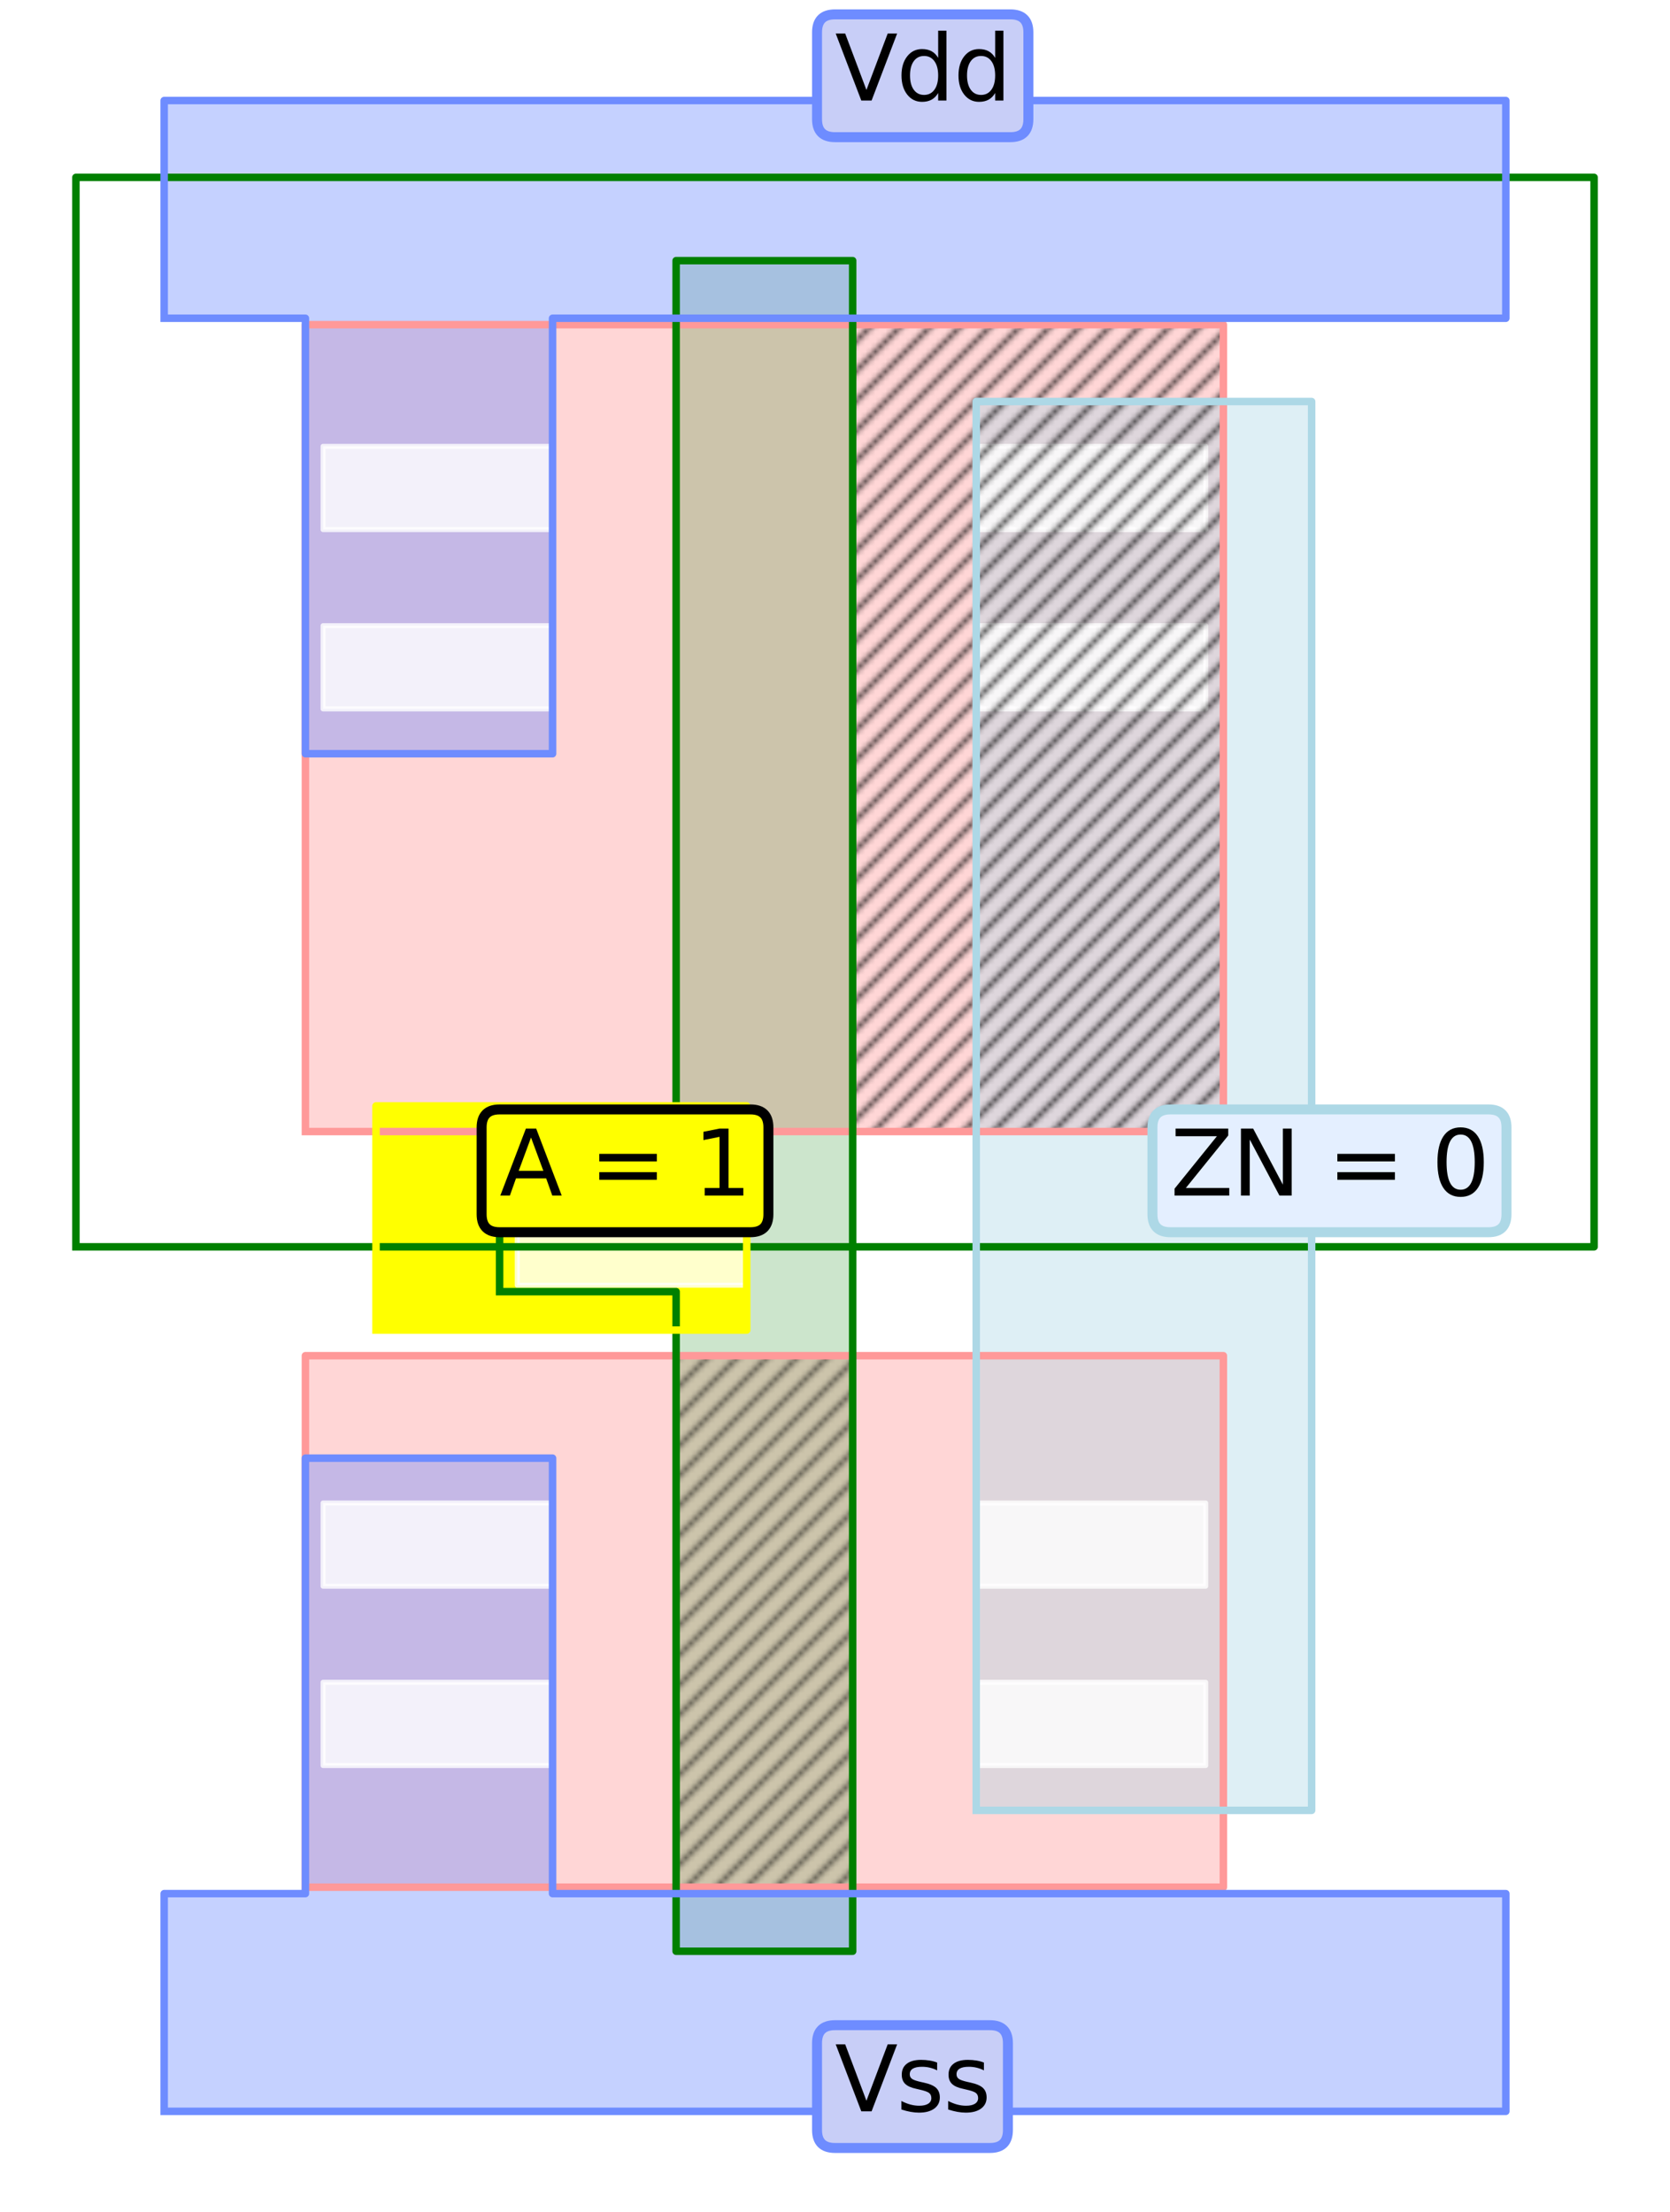 <?xml version="1.0" encoding="utf-8" standalone="no"?>
<!DOCTYPE svg PUBLIC "-//W3C//DTD SVG 1.1//EN"
  "http://www.w3.org/Graphics/SVG/1.1/DTD/svg11.dtd">
<svg xmlns:xlink="http://www.w3.org/1999/xlink" width="334.8pt" height="443.52pt" viewBox="0 0 334.8 443.52" xmlns="http://www.w3.org/2000/svg" version="1.1">
 <defs>
  <style type="text/css">*{stroke-linejoin: round; stroke-linecap: butt}</style>
 </defs>
 <g id="figure_1">
  <g id="patch_1">
   <path d="M 0 443.52 
L 334.8 443.52 
L 334.8 0 
L 0 0 
z
" style="fill: #ffffff"/>
  </g>
  <g id="axes_1">
   <g id="patch_2">
    <path d="M 61.227 226.896 
L 245.26 226.896 
L 245.26 65.103 
L 61.227 65.103 
z
" clip-path="url(#p5a6a325d3f)" style="fill: #ff9999; opacity: 0.4; stroke: #ff9999; stroke-linejoin: miter"/>
   </g>
   <g id="patch_3">
    <path d="M 61.227 378.417 
L 245.26 378.417 
L 245.26 271.839 
L 61.227 271.839 
z
" clip-path="url(#p5a6a325d3f)" style="fill: #ff9999; opacity: 0.4; stroke: #ff9999; stroke-linejoin: miter"/>
   </g>
   <g id="patch_4">
    <path d="M 15.218 250.01 
L 319.582 250.01 
L 319.582 35.569 
L 15.218 35.569 
L 15.218 250.01 
z
" clip-path="url(#p5a6a325d3f)" style="fill: none; opacity: 0"/>
   </g>
   <g id="patch_5">
    <path d="M 100.157 258.998 
L 135.548 258.998 
L 135.548 391.258 
L 170.939 391.258 
L 170.939 52.262 
L 135.548 52.262 
L 135.548 239.737 
L 100.157 239.737 
z
" clip-path="url(#p5a6a325d3f)" style="fill: #008000; opacity: 0.2; stroke: #008000; stroke-linejoin: miter"/>
   </g>
   <g id="patch_6">
    <path d="M 32.914 63.819 
L 61.227 63.819 
L 61.227 151.136 
L 110.774 151.136 
L 110.774 63.819 
L 301.886 63.819 
L 301.886 20.16 
L 32.914 20.16 
z
" clip-path="url(#p5a6a325d3f)" style="fill: #6e8cff; opacity: 0.4; stroke: #6e8cff; stroke-linejoin: miter"/>
   </g>
   <g id="patch_7">
    <path d="M 32.914 423.36 
L 301.886 423.36 
L 301.886 379.701 
L 110.774 379.701 
L 110.774 292.384 
L 61.227 292.384 
L 61.227 379.701 
L 32.914 379.701 
z
" clip-path="url(#p5a6a325d3f)" style="fill: #6e8cff; opacity: 0.4; stroke: #6e8cff; stroke-linejoin: miter"/>
   </g>
   <g id="patch_8">
    <path d="M 195.713 363.008 
L 262.956 363.008 
L 262.956 80.512 
L 195.713 80.512 
z
" clip-path="url(#p5a6a325d3f)" style="fill: #add8e6; opacity: 0.4; stroke: #add8e6; stroke-linejoin: miter"/>
   </g>
   <g id="patch_9">
    <path d="M 75.383 266.703 
L 149.704 266.703 
L 149.704 221.76 
L 75.383 221.76 
z
" clip-path="url(#p5a6a325d3f)" style="fill: #ffff00; stroke: #ffff00; stroke-linejoin: miter"/>
   </g>
   <g id="patch_10">
    <path d="M 195.713 106.193 
L 241.721 106.193 
L 241.721 89.5 
L 195.713 89.5 
z
" clip-path="url(#p5a6a325d3f)" style="fill: #ffffff; opacity: 0.8; stroke: #ffffff; stroke-linejoin: miter"/>
   </g>
   <g id="patch_11">
    <path d="M 195.713 142.147 
L 241.721 142.147 
L 241.721 125.454 
L 195.713 125.454 
z
" clip-path="url(#p5a6a325d3f)" style="fill: #ffffff; opacity: 0.8; stroke: #ffffff; stroke-linejoin: miter"/>
   </g>
   <g id="patch_12">
    <path d="M 195.713 318.066 
L 241.721 318.066 
L 241.721 301.373 
L 195.713 301.373 
z
" clip-path="url(#p5a6a325d3f)" style="fill: #ffffff; opacity: 0.8; stroke: #ffffff; stroke-linejoin: miter"/>
   </g>
   <g id="patch_13">
    <path d="M 195.713 354.02 
L 241.721 354.02 
L 241.721 337.327 
L 195.713 337.327 
z
" clip-path="url(#p5a6a325d3f)" style="fill: #ffffff; opacity: 0.8; stroke: #ffffff; stroke-linejoin: miter"/>
   </g>
   <g id="patch_14">
    <path d="M 103.696 257.714 
L 149.704 257.714 
L 149.704 241.021 
L 103.696 241.021 
z
" clip-path="url(#p5a6a325d3f)" style="fill: #ffffff; opacity: 0.8; stroke: #ffffff; stroke-linejoin: miter"/>
   </g>
   <g id="patch_15">
    <path d="M 64.766 106.193 
L 110.774 106.193 
L 110.774 89.5 
L 64.766 89.5 
z
" clip-path="url(#p5a6a325d3f)" style="fill: #ffffff; opacity: 0.8; stroke: #ffffff; stroke-linejoin: miter"/>
   </g>
   <g id="patch_16">
    <path d="M 64.766 142.147 
L 110.774 142.147 
L 110.774 125.454 
L 64.766 125.454 
z
" clip-path="url(#p5a6a325d3f)" style="fill: #ffffff; opacity: 0.8; stroke: #ffffff; stroke-linejoin: miter"/>
   </g>
   <g id="patch_17">
    <path d="M 64.766 318.066 
L 110.774 318.066 
L 110.774 301.373 
L 64.766 301.373 
z
" clip-path="url(#p5a6a325d3f)" style="fill: #ffffff; opacity: 0.8; stroke: #ffffff; stroke-linejoin: miter"/>
   </g>
   <g id="patch_18">
    <path d="M 64.766 354.02 
L 110.774 354.02 
L 110.774 337.327 
L 64.766 337.327 
z
" clip-path="url(#p5a6a325d3f)" style="fill: #ffffff; opacity: 0.8; stroke: #ffffff; stroke-linejoin: miter"/>
   </g>
   <g id="patch_19">
    <path d="M 245.26 65.103 
L 245.26 226.896 
L 170.939 226.896 
L 170.939 65.103 
z
" clip-path="url(#p5a6a325d3f)" style="fill: url(#h6e30a57754); opacity: 0.8; stroke: #000000; stroke-linejoin: miter"/>
   </g>
   <g id="patch_20">
    <path d="M 135.548 378.417 
L 135.548 271.839 
L 170.939 271.839 
L 170.939 378.417 
z
" clip-path="url(#p5a6a325d3f)" style="fill: url(#h6e30a57754); opacity: 0.8; stroke: #000000; stroke-linejoin: miter"/>
   </g>
   <g id="line2d_1">
    <path d="M 61.227 226.896 
L 245.26 226.896 
L 245.26 65.103 
L 61.227 65.103 
L 61.227 226.896 
" clip-path="url(#p5a6a325d3f)" style="fill: none; stroke: #ff9999; stroke-width: 1.5; stroke-linecap: square"/>
   </g>
   <g id="line2d_2">
    <path d="M 61.227 378.417 
L 245.26 378.417 
L 245.26 271.839 
L 61.227 271.839 
L 61.227 378.417 
" clip-path="url(#p5a6a325d3f)" style="fill: none; stroke: #ff9999; stroke-width: 1.5; stroke-linecap: square"/>
   </g>
   <g id="line2d_3">
    <path d="M 15.218 250.01 
L 319.582 250.01 
L 319.582 35.569 
L 15.218 35.569 
L 15.218 250.01 
" clip-path="url(#p5a6a325d3f)" style="fill: none; stroke: #008000; stroke-width: 1.5; stroke-linecap: square"/>
   </g>
   <g id="line2d_4">
    <path d="M 100.157 258.998 
L 135.548 258.998 
L 135.548 391.258 
L 170.939 391.258 
L 170.939 52.262 
L 135.548 52.262 
L 135.548 239.737 
L 100.157 239.737 
L 100.157 258.998 
" clip-path="url(#p5a6a325d3f)" style="fill: none; stroke: #008000; stroke-width: 1.5; stroke-linecap: square"/>
   </g>
   <g id="line2d_5">
    <path d="M 32.914 63.819 
L 61.227 63.819 
L 61.227 151.136 
L 110.774 151.136 
L 110.774 63.819 
L 301.886 63.819 
L 301.886 20.16 
L 32.914 20.16 
L 32.914 63.819 
" clip-path="url(#p5a6a325d3f)" style="fill: none; stroke: #6e8cff; stroke-width: 1.5; stroke-linecap: square"/>
   </g>
   <g id="line2d_6">
    <path d="M 32.914 423.36 
L 301.886 423.36 
L 301.886 379.701 
L 110.774 379.701 
L 110.774 292.384 
L 61.227 292.384 
L 61.227 379.701 
L 32.914 379.701 
L 32.914 423.36 
" clip-path="url(#p5a6a325d3f)" style="fill: none; stroke: #6e8cff; stroke-width: 1.5; stroke-linecap: square"/>
   </g>
   <g id="line2d_7">
    <path d="M 195.713 363.008 
L 262.956 363.008 
L 262.956 80.512 
L 195.713 80.512 
L 195.713 363.008 
" clip-path="url(#p5a6a325d3f)" style="fill: none; stroke: #add8e6; stroke-width: 1.5; stroke-linecap: square"/>
   </g>
   <g id="line2d_8">
    <path d="M 75.383 266.703 
L 149.704 266.703 
L 149.704 221.76 
L 75.383 221.76 
L 75.383 266.703 
" clip-path="url(#p5a6a325d3f)" style="fill: none; stroke: #ffff00; stroke-width: 1.5; stroke-linecap: square"/>
   </g>
   <g id="line2d_9">
    <path d="M 195.713 106.193 
L 241.721 106.193 
L 241.721 89.5 
L 195.713 89.5 
L 195.713 106.193 
" clip-path="url(#p5a6a325d3f)" style="fill: none; stroke: #000000; stroke-opacity: 0; stroke-width: 1.5; stroke-linecap: square"/>
   </g>
   <g id="line2d_10">
    <path d="M 195.713 142.147 
L 241.721 142.147 
L 241.721 125.454 
L 195.713 125.454 
L 195.713 142.147 
" clip-path="url(#p5a6a325d3f)" style="fill: none; stroke: #000000; stroke-opacity: 0; stroke-width: 1.5; stroke-linecap: square"/>
   </g>
   <g id="line2d_11">
    <path d="M 195.713 318.066 
L 241.721 318.066 
L 241.721 301.373 
L 195.713 301.373 
L 195.713 318.066 
" clip-path="url(#p5a6a325d3f)" style="fill: none; stroke: #000000; stroke-opacity: 0; stroke-width: 1.5; stroke-linecap: square"/>
   </g>
   <g id="line2d_12">
    <path d="M 195.713 354.02 
L 241.721 354.02 
L 241.721 337.327 
L 195.713 337.327 
L 195.713 354.02 
" clip-path="url(#p5a6a325d3f)" style="fill: none; stroke: #000000; stroke-opacity: 0; stroke-width: 1.5; stroke-linecap: square"/>
   </g>
   <g id="line2d_13">
    <path d="M 103.696 257.714 
L 149.704 257.714 
L 149.704 241.021 
L 103.696 241.021 
L 103.696 257.714 
" clip-path="url(#p5a6a325d3f)" style="fill: none; stroke: #000000; stroke-opacity: 0; stroke-width: 1.5; stroke-linecap: square"/>
   </g>
   <g id="line2d_14">
    <path d="M 64.766 106.193 
L 110.774 106.193 
L 110.774 89.5 
L 64.766 89.5 
L 64.766 106.193 
" clip-path="url(#p5a6a325d3f)" style="fill: none; stroke: #000000; stroke-opacity: 0; stroke-width: 1.5; stroke-linecap: square"/>
   </g>
   <g id="line2d_15">
    <path d="M 64.766 142.147 
L 110.774 142.147 
L 110.774 125.454 
L 64.766 125.454 
L 64.766 142.147 
" clip-path="url(#p5a6a325d3f)" style="fill: none; stroke: #000000; stroke-opacity: 0; stroke-width: 1.5; stroke-linecap: square"/>
   </g>
   <g id="line2d_16">
    <path d="M 64.766 318.066 
L 110.774 318.066 
L 110.774 301.373 
L 64.766 301.373 
L 64.766 318.066 
" clip-path="url(#p5a6a325d3f)" style="fill: none; stroke: #000000; stroke-opacity: 0; stroke-width: 1.5; stroke-linecap: square"/>
   </g>
   <g id="line2d_17">
    <path d="M 64.766 354.02 
L 110.774 354.02 
L 110.774 337.327 
L 64.766 337.327 
L 64.766 354.02 
" clip-path="url(#p5a6a325d3f)" style="fill: none; stroke: #000000; stroke-opacity: 0; stroke-width: 1.5; stroke-linecap: square"/>
   </g>
   <g id="text_1">
    <g id="patch_21">
     <path d="M 234.643 247.081 
L 298.417 247.081 
Q 302.017 247.081 302.017 243.481 
L 302.017 226.06 
Q 302.017 222.46 298.417 222.46 
L 234.643 222.46 
Q 231.043 222.46 231.043 226.06 
L 231.043 243.481 
Q 231.043 247.081 234.643 247.081 
z
" style="fill: #e4efff; stroke: #add8e6; stroke-width: 2; stroke-linejoin: miter"/>
    </g>
    <!-- ZN = 0 -->
    <g transform="translate(234.643 239.737) scale(0.18 -0.18)">
     <defs>
      <path id="DejaVuSans-5a" d="M 359 4666 
L 4025 4666 
L 4025 4184 
L 1075 531 
L 4097 531 
L 4097 0 
L 288 0 
L 288 481 
L 3238 4134 
L 359 4134 
L 359 4666 
z
" transform="scale(0.016)"/>
      <path id="DejaVuSans-4e" d="M 628 4666 
L 1478 4666 
L 3547 763 
L 3547 4666 
L 4159 4666 
L 4159 0 
L 3309 0 
L 1241 3903 
L 1241 0 
L 628 0 
L 628 4666 
z
" transform="scale(0.016)"/>
      <path id="DejaVuSans-20" transform="scale(0.016)"/>
      <path id="DejaVuSans-3d" d="M 678 2906 
L 4684 2906 
L 4684 2381 
L 678 2381 
L 678 2906 
z
M 678 1631 
L 4684 1631 
L 4684 1100 
L 678 1100 
L 678 1631 
z
" transform="scale(0.016)"/>
      <path id="DejaVuSans-30" d="M 2034 4250 
Q 1547 4250 1301 3770 
Q 1056 3291 1056 2328 
Q 1056 1369 1301 889 
Q 1547 409 2034 409 
Q 2525 409 2770 889 
Q 3016 1369 3016 2328 
Q 3016 3291 2770 3770 
Q 2525 4250 2034 4250 
z
M 2034 4750 
Q 2819 4750 3233 4129 
Q 3647 3509 3647 2328 
Q 3647 1150 3233 529 
Q 2819 -91 2034 -91 
Q 1250 -91 836 529 
Q 422 1150 422 2328 
Q 422 3509 836 4129 
Q 1250 4750 2034 4750 
z
" transform="scale(0.016)"/>
     </defs>
     <use xlink:href="#DejaVuSans-5a"/>
     <use xlink:href="#DejaVuSans-4e" x="68.506"/>
     <use xlink:href="#DejaVuSans-20" x="143.311"/>
     <use xlink:href="#DejaVuSans-3d" x="175.098"/>
     <use xlink:href="#DejaVuSans-20" x="258.887"/>
     <use xlink:href="#DejaVuSans-30" x="290.674"/>
    </g>
   </g>
   <g id="text_2">
    <g id="patch_22">
     <path d="M 167.4 430.703 
L 198.467 430.703 
Q 202.067 430.703 202.067 427.103 
L 202.067 409.683 
Q 202.067 406.083 198.467 406.083 
L 167.4 406.083 
Q 163.8 406.083 163.8 409.683 
L 163.8 427.103 
Q 163.8 430.703 167.4 430.703 
z
" style="fill: #c8cef7; stroke: #6e8cff; stroke-width: 2; stroke-linejoin: miter"/>
    </g>
    <!-- Vss -->
    <g transform="translate(167.4 423.36) scale(0.18 -0.18)">
     <defs>
      <path id="DejaVuSans-56" d="M 1831 0 
L 50 4666 
L 709 4666 
L 2188 738 
L 3669 4666 
L 4325 4666 
L 2547 0 
L 1831 0 
z
" transform="scale(0.016)"/>
      <path id="DejaVuSans-73" d="M 2834 3397 
L 2834 2853 
Q 2591 2978 2328 3040 
Q 2066 3103 1784 3103 
Q 1356 3103 1142 2972 
Q 928 2841 928 2578 
Q 928 2378 1081 2264 
Q 1234 2150 1697 2047 
L 1894 2003 
Q 2506 1872 2764 1633 
Q 3022 1394 3022 966 
Q 3022 478 2636 193 
Q 2250 -91 1575 -91 
Q 1294 -91 989 -36 
Q 684 19 347 128 
L 347 722 
Q 666 556 975 473 
Q 1284 391 1588 391 
Q 1994 391 2212 530 
Q 2431 669 2431 922 
Q 2431 1156 2273 1281 
Q 2116 1406 1581 1522 
L 1381 1569 
Q 847 1681 609 1914 
Q 372 2147 372 2553 
Q 372 3047 722 3315 
Q 1072 3584 1716 3584 
Q 2034 3584 2315 3537 
Q 2597 3491 2834 3397 
z
" transform="scale(0.016)"/>
     </defs>
     <use xlink:href="#DejaVuSans-56"/>
     <use xlink:href="#DejaVuSans-73" x="68.408"/>
     <use xlink:href="#DejaVuSans-73" x="120.508"/>
    </g>
   </g>
   <g id="text_3">
    <g id="patch_23">
     <path d="M 167.4 27.503 
L 202.567 27.503 
Q 206.167 27.503 206.167 23.903 
L 206.167 6.483 
Q 206.167 2.883 202.567 2.883 
L 167.4 2.883 
Q 163.8 2.883 163.8 6.483 
L 163.8 23.903 
Q 163.8 27.503 167.4 27.503 
z
" style="fill: #c8cef7; stroke: #6e8cff; stroke-width: 2; stroke-linejoin: miter"/>
    </g>
    <!-- Vdd -->
    <g transform="translate(167.4 20.16) scale(0.18 -0.18)">
     <defs>
      <path id="DejaVuSans-64" d="M 2906 2969 
L 2906 4863 
L 3481 4863 
L 3481 0 
L 2906 0 
L 2906 525 
Q 2725 213 2448 61 
Q 2172 -91 1784 -91 
Q 1150 -91 751 415 
Q 353 922 353 1747 
Q 353 2572 751 3078 
Q 1150 3584 1784 3584 
Q 2172 3584 2448 3432 
Q 2725 3281 2906 2969 
z
M 947 1747 
Q 947 1113 1208 752 
Q 1469 391 1925 391 
Q 2381 391 2643 752 
Q 2906 1113 2906 1747 
Q 2906 2381 2643 2742 
Q 2381 3103 1925 3103 
Q 1469 3103 1208 2742 
Q 947 2381 947 1747 
z
" transform="scale(0.016)"/>
     </defs>
     <use xlink:href="#DejaVuSans-56"/>
     <use xlink:href="#DejaVuSans-64" x="68.408"/>
     <use xlink:href="#DejaVuSans-64" x="131.885"/>
    </g>
   </g>
   <g id="text_4">
    <g id="patch_24">
     <path d="M 100.157 247.081 
L 150.447 247.081 
Q 154.047 247.081 154.047 243.481 
L 154.047 226.06 
Q 154.047 222.46 150.447 222.46 
L 100.157 222.46 
Q 96.557 222.46 96.557 226.06 
L 96.557 243.481 
Q 96.557 247.081 100.157 247.081 
z
" style="fill: #ffff00; stroke: #000000; stroke-width: 2; stroke-linejoin: miter"/>
    </g>
    <!-- A = 1 -->
    <g transform="translate(100.157 239.737) scale(0.18 -0.18)">
     <defs>
      <path id="DejaVuSans-41" d="M 2188 4044 
L 1331 1722 
L 3047 1722 
L 2188 4044 
z
M 1831 4666 
L 2547 4666 
L 4325 0 
L 3669 0 
L 3244 1197 
L 1141 1197 
L 716 0 
L 50 0 
L 1831 4666 
z
" transform="scale(0.016)"/>
      <path id="DejaVuSans-31" d="M 794 531 
L 1825 531 
L 1825 4091 
L 703 3866 
L 703 4441 
L 1819 4666 
L 2450 4666 
L 2450 531 
L 3481 531 
L 3481 0 
L 794 0 
L 794 531 
z
" transform="scale(0.016)"/>
     </defs>
     <use xlink:href="#DejaVuSans-41"/>
     <use xlink:href="#DejaVuSans-20" x="68.408"/>
     <use xlink:href="#DejaVuSans-3d" x="100.195"/>
     <use xlink:href="#DejaVuSans-20" x="183.984"/>
     <use xlink:href="#DejaVuSans-31" x="215.771"/>
    </g>
   </g>
  </g>
 </g>
 <defs>
  <clipPath id="p5a6a325d3f">
   <rect x="0" y="-0" width="334.8" height="443.52"/>
  </clipPath>
 </defs>
 <defs>
  <pattern id="h6e30a57754" patternUnits="userSpaceOnUse" x="0" y="0" width="72" height="72">
   <rect x="0" y="0" width="73" height="73" fill="none"/>
   <path d="M -36 36 
L 36 -36 
M -33 39 
L 39 -33 
M -30 42 
L 42 -30 
M -27 45 
L 45 -27 
M -24 48 
L 48 -24 
M -21 51 
L 51 -21 
M -18 54 
L 54 -18 
M -15 57 
L 57 -15 
M -12 60 
L 60 -12 
M -9 63 
L 63 -9 
M -6 66 
L 66 -6 
M -3 69 
L 69 -3 
M 0 72 
L 72 0 
M 3 75 
L 75 3 
M 6 78 
L 78 6 
M 9 81 
L 81 9 
M 12 84 
L 84 12 
M 15 87 
L 87 15 
M 18 90 
L 90 18 
M 21 93 
L 93 21 
M 24 96 
L 96 24 
M 27 99 
L 99 27 
M 30 102 
L 102 30 
M 33 105 
L 105 33 
M 36 108 
L 108 36 
" style="fill: #000000; stroke: #000000; stroke-width: 1.0; stroke-linecap: butt; stroke-linejoin: miter; stroke-opacity: 0.8"/>
  </pattern>
 </defs>
</svg>
